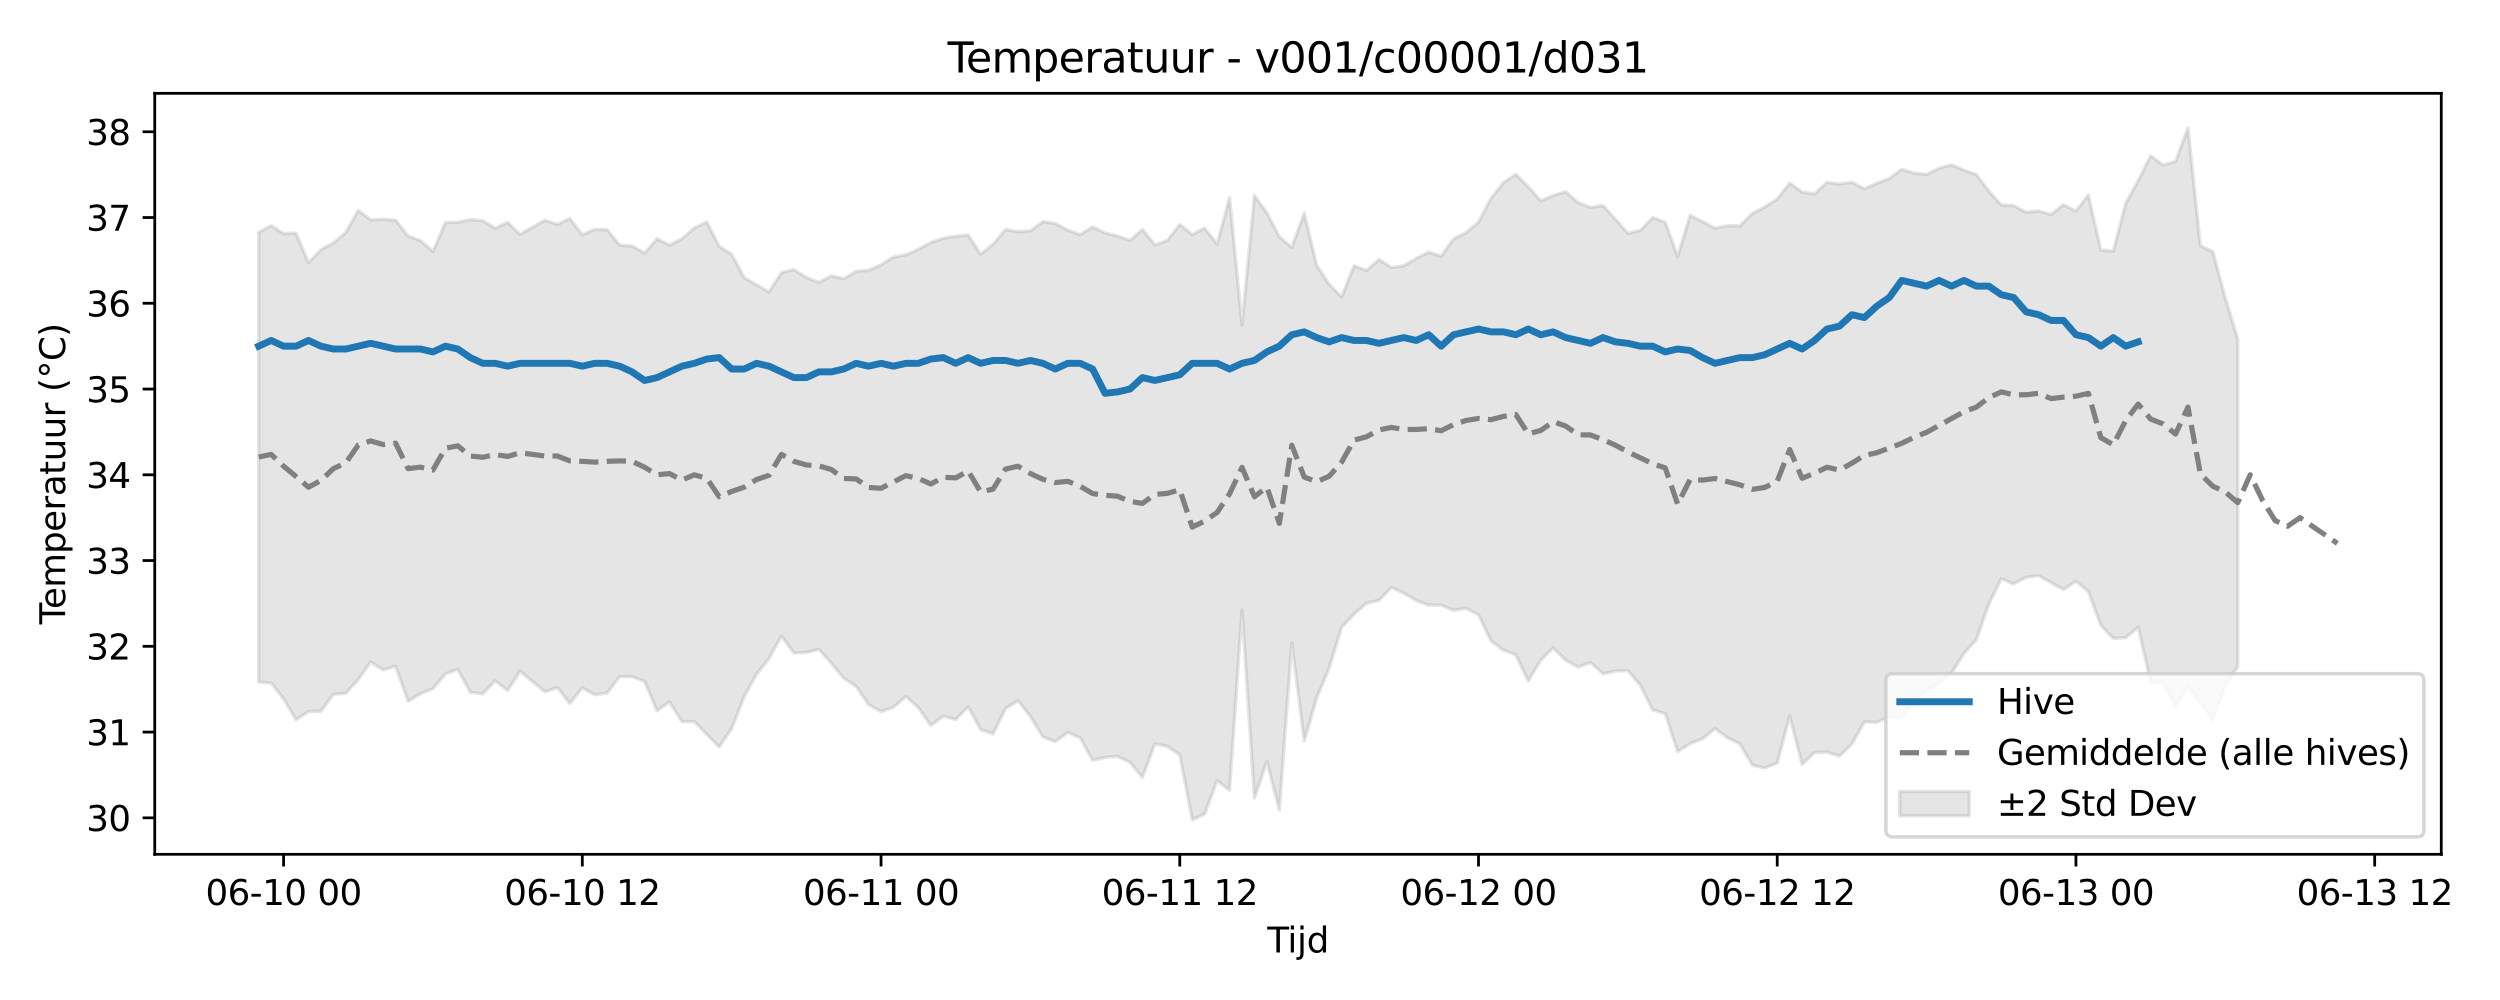 <?xml version="1.0" encoding="utf-8" standalone="no"?>
<!DOCTYPE svg PUBLIC "-//W3C//DTD SVG 1.1//EN"
  "http://www.w3.org/Graphics/SVG/1.1/DTD/svg11.dtd">
<svg xmlns:xlink="http://www.w3.org/1999/xlink" width="720pt" height="288pt" viewBox="0 0 720 288" xmlns="http://www.w3.org/2000/svg" version="1.1">
 <defs>
  <style type="text/css">*{stroke-linejoin: round; stroke-linecap: butt}</style>
 </defs>
 <g id="figure_1">
  <g id="patch_1">
   <path d="M 0 288 
L 720 288 
L 720 0 
L 0 0 
z
" style="fill: #ffffff"/>
  </g>
  <g id="axes_1">
   <g id="patch_2">
    <path d="M 44.57 246.04 
L 703.086 246.04 
L 703.086 26.88 
L 44.57 26.88 
z
" style="fill: #ffffff"/>
   </g>
   <g id="FillBetweenPolyCollection_1">
    <defs>
     <path id="m9741696394" d="M 74.503 -221.131 
L 74.503 -91.616 
L 78.087 -91.288 
L 81.672 -86.731 
L 85.257 -80.706 
L 88.841 -83.07 
L 92.426 -83.16 
L 96.011 -88.055 
L 99.596 -88.315 
L 103.18 -92.276 
L 106.765 -97.346 
L 110.35 -95.061 
L 113.935 -96.126 
L 117.519 -86.059 
L 121.104 -88.199 
L 124.689 -89.659 
L 128.274 -93.913 
L 131.858 -95.215 
L 135.443 -88.588 
L 139.028 -88.158 
L 142.613 -91.921 
L 146.197 -89.131 
L 149.782 -94.726 
L 153.367 -91.715 
L 156.951 -88.747 
L 160.536 -89.976 
L 164.121 -85.423 
L 167.706 -89.893 
L 171.29 -87.881 
L 174.875 -88.421 
L 178.46 -93.127 
L 182.045 -93.102 
L 185.629 -91.785 
L 189.214 -83.282 
L 192.799 -85.84 
L 196.384 -80.214 
L 199.968 -80.171 
L 203.553 -76.479 
L 207.138 -72.862 
L 210.723 -78.142 
L 214.307 -87.295 
L 217.892 -93.81 
L 221.477 -98.335 
L 225.061 -104.824 
L 228.646 -99.907 
L 232.231 -100.072 
L 235.816 -101.007 
L 239.4 -97.012 
L 242.985 -92.675 
L 246.57 -90.314 
L 250.155 -85.095 
L 253.739 -83.038 
L 257.324 -84.304 
L 260.909 -87.432 
L 264.494 -84.196 
L 268.078 -79.07 
L 271.663 -81.736 
L 275.248 -80.765 
L 278.832 -84.436 
L 282.417 -77.858 
L 286.002 -76.644 
L 289.587 -83.925 
L 293.171 -86.178 
L 296.756 -81.71 
L 300.341 -75.786 
L 303.926 -74.415 
L 307.51 -77.037 
L 311.095 -75.518 
L 314.68 -69.024 
L 318.265 -69.872 
L 321.849 -70.142 
L 325.434 -68.468 
L 329.019 -64.122 
L 332.604 -73.77 
L 336.188 -73.032 
L 339.773 -70.598 
L 343.358 -51.922 
L 346.942 -53.534 
L 350.527 -63.158 
L 354.112 -60.393 
L 357.697 -112.324 
L 361.281 -58.19 
L 364.866 -68.694 
L 368.451 -54.714 
L 372.036 -102.788 
L 375.62 -74.606 
L 379.205 -86.964 
L 382.79 -95.561 
L 386.375 -107.325 
L 389.959 -111.063 
L 393.544 -114.286 
L 397.129 -115.075 
L 400.713 -118.799 
L 404.298 -117.169 
L 407.883 -115.023 
L 411.468 -113.723 
L 415.052 -113.704 
L 418.637 -112.253 
L 422.222 -112.806 
L 425.807 -110.954 
L 429.391 -103.424 
L 432.976 -100.75 
L 436.561 -99.411 
L 440.146 -91.882 
L 443.73 -97.87 
L 447.315 -101.39 
L 450.9 -97.874 
L 454.485 -95.9 
L 458.069 -97.176 
L 461.654 -93.947 
L 465.239 -94.705 
L 468.823 -94.866 
L 472.408 -90.669 
L 475.993 -83.509 
L 479.578 -82.528 
L 483.162 -71.546 
L 486.747 -73.826 
L 490.332 -75.243 
L 493.917 -78.148 
L 497.501 -75.52 
L 501.086 -73.795 
L 504.671 -67.638 
L 508.256 -66.799 
L 511.84 -68.222 
L 515.425 -81.77 
L 519.01 -67.83 
L 522.595 -71.296 
L 526.179 -71.376 
L 529.764 -70.228 
L 533.349 -73.722 
L 536.933 -80.076 
L 540.518 -79.99 
L 544.103 -81.482 
L 547.688 -81.389 
L 551.272 -86.033 
L 554.857 -89.241 
L 558.442 -91.315 
L 562.027 -94.118 
L 565.611 -99.863 
L 569.196 -103.741 
L 572.781 -114.019 
L 576.366 -121.273 
L 579.95 -119.849 
L 583.535 -121.744 
L 587.12 -122.199 
L 590.704 -120.198 
L 594.289 -118.212 
L 597.874 -120.587 
L 601.459 -117.638 
L 605.043 -107.917 
L 608.628 -104.122 
L 612.213 -104.321 
L 615.798 -107.371 
L 619.382 -91.526 
L 622.967 -91.368 
L 626.552 -84.456 
L 630.137 -90.326 
L 633.721 -85.682 
L 637.306 -80.437 
L 640.891 -90.433 
L 644.476 -96.078 
L 644.476 -190.384 
L 644.476 -190.384 
L 640.891 -202.203 
L 637.306 -215.493 
L 633.721 -217.245 
L 630.137 -251.158 
L 626.552 -241.522 
L 622.967 -240.456 
L 619.382 -243.097 
L 615.798 -235.896 
L 612.213 -229.479 
L 608.628 -215.682 
L 605.043 -216.004 
L 601.459 -231.804 
L 597.874 -227.208 
L 594.289 -229.035 
L 590.704 -226.225 
L 587.12 -227.242 
L 583.535 -226.875 
L 579.95 -228.769 
L 576.366 -228.992 
L 572.781 -232.953 
L 569.196 -237.743 
L 565.611 -238.994 
L 562.027 -240.505 
L 558.442 -239.545 
L 554.857 -237.738 
L 551.272 -238.123 
L 547.688 -239.239 
L 544.103 -236.558 
L 540.518 -235.227 
L 536.933 -233.613 
L 533.349 -235.497 
L 529.764 -234.993 
L 526.179 -235.492 
L 522.595 -232.161 
L 519.01 -232.686 
L 515.425 -235.29 
L 511.84 -230.648 
L 508.256 -228.426 
L 504.671 -226.527 
L 501.086 -222.958 
L 497.501 -222.997 
L 493.917 -222.251 
L 490.332 -224.215 
L 486.747 -225.985 
L 483.162 -214.093 
L 479.578 -223.987 
L 475.993 -225.358 
L 472.408 -221.608 
L 468.823 -220.822 
L 465.239 -224.864 
L 461.654 -228.798 
L 458.069 -228.274 
L 454.485 -229.668 
L 450.9 -232.75 
L 447.315 -231.704 
L 443.73 -230.167 
L 440.146 -234.234 
L 436.561 -237.799 
L 432.976 -235.402 
L 429.391 -230.846 
L 425.807 -224.022 
L 422.222 -220.994 
L 418.637 -219.195 
L 415.052 -214.216 
L 411.468 -215.372 
L 407.883 -213.602 
L 404.298 -211.457 
L 400.713 -211.002 
L 397.129 -213.256 
L 393.544 -210.105 
L 389.959 -211.446 
L 386.375 -202.463 
L 382.79 -206.131 
L 379.205 -211.573 
L 375.62 -226.616 
L 372.036 -216.742 
L 368.451 -219.811 
L 364.866 -226.687 
L 361.281 -231.702 
L 357.697 -194.473 
L 354.112 -231.146 
L 350.527 -217.678 
L 346.942 -222.308 
L 343.358 -220.463 
L 339.773 -223.332 
L 336.188 -218.782 
L 332.604 -217.455 
L 329.019 -221.928 
L 325.434 -218.759 
L 321.849 -220.025 
L 318.265 -220.883 
L 314.68 -222.671 
L 311.095 -220.412 
L 307.51 -221.716 
L 303.926 -223.632 
L 300.341 -224.143 
L 296.756 -221.511 
L 293.171 -221.277 
L 289.587 -221.884 
L 286.002 -217.639 
L 282.417 -214.779 
L 278.832 -220.314 
L 275.248 -219.987 
L 271.663 -219.369 
L 268.078 -218.153 
L 264.494 -216.203 
L 260.909 -214.613 
L 257.324 -213.978 
L 253.739 -211.716 
L 250.155 -210.129 
L 246.57 -209.849 
L 242.985 -207.724 
L 239.4 -208.562 
L 235.816 -206.684 
L 232.231 -208.09 
L 228.646 -210.371 
L 225.061 -209.452 
L 221.477 -203.906 
L 217.892 -205.961 
L 214.307 -208.086 
L 210.723 -214.769 
L 207.138 -217.031 
L 203.553 -224.037 
L 199.968 -222.345 
L 196.384 -219.244 
L 192.799 -217.382 
L 189.214 -219.234 
L 185.629 -215.083 
L 182.045 -217.176 
L 178.46 -217.386 
L 174.875 -221.857 
L 171.29 -221.927 
L 167.706 -220.385 
L 164.121 -225.09 
L 160.536 -223.36 
L 156.951 -224.588 
L 153.367 -222.562 
L 149.782 -220.492 
L 146.197 -223.97 
L 142.613 -222.238 
L 139.028 -224.472 
L 135.443 -224.748 
L 131.858 -224.002 
L 128.274 -223.892 
L 124.689 -215.601 
L 121.104 -218.708 
L 117.519 -220.025 
L 113.935 -224.62 
L 110.35 -224.861 
L 106.765 -224.693 
L 103.18 -227.41 
L 99.596 -221.061 
L 96.011 -218.028 
L 92.426 -216.063 
L 88.841 -212.311 
L 85.257 -220.869 
L 81.672 -220.725 
L 78.087 -222.989 
L 74.503 -221.131 
z
" style="stroke: #808080; stroke-opacity: 0.2"/>
    </defs>
    <g clip-path="url(#pe32a668346)">
     <use xlink:href="#m9741696394" x="0" y="288" style="fill: #808080; fill-opacity: 0.2; stroke: #808080; stroke-opacity: 0.2"/>
    </g>
   </g>
   <g id="matplotlib.axis_1">
    <g id="xtick_1">
     <g id="line2d_1">
      <defs>
       <path id="m4ae26dea11" d="M 0 0 
L 0 3.5 
" style="stroke: #000000; stroke-width: 0.8"/>
      </defs>
      <g>
       <use xlink:href="#m4ae26dea11" x="81.672" y="246.04" style="stroke: #000000; stroke-width: 0.8"/>
      </g>
     </g>
     <g id="text_1">
      <!-- 06-10 00 -->
      <g transform="translate(59.192 260.638) scale(0.1 -0.1)">
       <defs>
        <path id="DejaVuSans-30" d="M 2034 4250 
Q 1547 4250 1301 3770 
Q 1056 3291 1056 2328 
Q 1056 1369 1301 889 
Q 1547 409 2034 409 
Q 2525 409 2770 889 
Q 3016 1369 3016 2328 
Q 3016 3291 2770 3770 
Q 2525 4250 2034 4250 
z
M 2034 4750 
Q 2819 4750 3233 4129 
Q 3647 3509 3647 2328 
Q 3647 1150 3233 529 
Q 2819 -91 2034 -91 
Q 1250 -91 836 529 
Q 422 1150 422 2328 
Q 422 3509 836 4129 
Q 1250 4750 2034 4750 
z
" transform="scale(0.016)"/>
        <path id="DejaVuSans-36" d="M 2113 2584 
Q 1688 2584 1439 2293 
Q 1191 2003 1191 1497 
Q 1191 994 1439 701 
Q 1688 409 2113 409 
Q 2538 409 2786 701 
Q 3034 994 3034 1497 
Q 3034 2003 2786 2293 
Q 2538 2584 2113 2584 
z
M 3366 4563 
L 3366 3988 
Q 3128 4100 2886 4159 
Q 2644 4219 2406 4219 
Q 1781 4219 1451 3797 
Q 1122 3375 1075 2522 
Q 1259 2794 1537 2939 
Q 1816 3084 2150 3084 
Q 2853 3084 3261 2657 
Q 3669 2231 3669 1497 
Q 3669 778 3244 343 
Q 2819 -91 2113 -91 
Q 1303 -91 875 529 
Q 447 1150 447 2328 
Q 447 3434 972 4092 
Q 1497 4750 2381 4750 
Q 2619 4750 2861 4703 
Q 3103 4656 3366 4563 
z
" transform="scale(0.016)"/>
        <path id="DejaVuSans-2d" d="M 313 2009 
L 1997 2009 
L 1997 1497 
L 313 1497 
L 313 2009 
z
" transform="scale(0.016)"/>
        <path id="DejaVuSans-31" d="M 794 531 
L 1825 531 
L 1825 4091 
L 703 3866 
L 703 4441 
L 1819 4666 
L 2450 4666 
L 2450 531 
L 3481 531 
L 3481 0 
L 794 0 
L 794 531 
z
" transform="scale(0.016)"/>
        <path id="DejaVuSans-20" transform="scale(0.016)"/>
       </defs>
       <use xlink:href="#DejaVuSans-30"/>
       <use xlink:href="#DejaVuSans-36" transform="translate(63.623 0)"/>
       <use xlink:href="#DejaVuSans-2d" transform="translate(127.246 0)"/>
       <use xlink:href="#DejaVuSans-31" transform="translate(163.33 0)"/>
       <use xlink:href="#DejaVuSans-30" transform="translate(226.953 0)"/>
       <use xlink:href="#DejaVuSans-20" transform="translate(290.576 0)"/>
       <use xlink:href="#DejaVuSans-30" transform="translate(322.363 0)"/>
       <use xlink:href="#DejaVuSans-30" transform="translate(385.986 0)"/>
      </g>
     </g>
    </g>
    <g id="xtick_2">
     <g id="line2d_2">
      <g>
       <use xlink:href="#m4ae26dea11" x="167.706" y="246.04" style="stroke: #000000; stroke-width: 0.8"/>
      </g>
     </g>
     <g id="text_2">
      <!-- 06-10 12 -->
      <g transform="translate(145.225 260.638) scale(0.1 -0.1)">
       <defs>
        <path id="DejaVuSans-32" d="M 1228 531 
L 3431 531 
L 3431 0 
L 469 0 
L 469 531 
Q 828 903 1448 1529 
Q 2069 2156 2228 2338 
Q 2531 2678 2651 2914 
Q 2772 3150 2772 3378 
Q 2772 3750 2511 3984 
Q 2250 4219 1831 4219 
Q 1534 4219 1204 4116 
Q 875 4013 500 3803 
L 500 4441 
Q 881 4594 1212 4672 
Q 1544 4750 1819 4750 
Q 2544 4750 2975 4387 
Q 3406 4025 3406 3419 
Q 3406 3131 3298 2873 
Q 3191 2616 2906 2266 
Q 2828 2175 2409 1742 
Q 1991 1309 1228 531 
z
" transform="scale(0.016)"/>
       </defs>
       <use xlink:href="#DejaVuSans-30"/>
       <use xlink:href="#DejaVuSans-36" transform="translate(63.623 0)"/>
       <use xlink:href="#DejaVuSans-2d" transform="translate(127.246 0)"/>
       <use xlink:href="#DejaVuSans-31" transform="translate(163.33 0)"/>
       <use xlink:href="#DejaVuSans-30" transform="translate(226.953 0)"/>
       <use xlink:href="#DejaVuSans-20" transform="translate(290.576 0)"/>
       <use xlink:href="#DejaVuSans-31" transform="translate(322.363 0)"/>
       <use xlink:href="#DejaVuSans-32" transform="translate(385.986 0)"/>
      </g>
     </g>
    </g>
    <g id="xtick_3">
     <g id="line2d_3">
      <g>
       <use xlink:href="#m4ae26dea11" x="253.739" y="246.04" style="stroke: #000000; stroke-width: 0.8"/>
      </g>
     </g>
     <g id="text_3">
      <!-- 06-11 00 -->
      <g transform="translate(231.259 260.638) scale(0.1 -0.1)">
       <use xlink:href="#DejaVuSans-30"/>
       <use xlink:href="#DejaVuSans-36" transform="translate(63.623 0)"/>
       <use xlink:href="#DejaVuSans-2d" transform="translate(127.246 0)"/>
       <use xlink:href="#DejaVuSans-31" transform="translate(163.33 0)"/>
       <use xlink:href="#DejaVuSans-31" transform="translate(226.953 0)"/>
       <use xlink:href="#DejaVuSans-20" transform="translate(290.576 0)"/>
       <use xlink:href="#DejaVuSans-30" transform="translate(322.363 0)"/>
       <use xlink:href="#DejaVuSans-30" transform="translate(385.986 0)"/>
      </g>
     </g>
    </g>
    <g id="xtick_4">
     <g id="line2d_4">
      <g>
       <use xlink:href="#m4ae26dea11" x="339.773" y="246.04" style="stroke: #000000; stroke-width: 0.8"/>
      </g>
     </g>
     <g id="text_4">
      <!-- 06-11 12 -->
      <g transform="translate(317.293 260.638) scale(0.1 -0.1)">
       <use xlink:href="#DejaVuSans-30"/>
       <use xlink:href="#DejaVuSans-36" transform="translate(63.623 0)"/>
       <use xlink:href="#DejaVuSans-2d" transform="translate(127.246 0)"/>
       <use xlink:href="#DejaVuSans-31" transform="translate(163.33 0)"/>
       <use xlink:href="#DejaVuSans-31" transform="translate(226.953 0)"/>
       <use xlink:href="#DejaVuSans-20" transform="translate(290.576 0)"/>
       <use xlink:href="#DejaVuSans-31" transform="translate(322.363 0)"/>
       <use xlink:href="#DejaVuSans-32" transform="translate(385.986 0)"/>
      </g>
     </g>
    </g>
    <g id="xtick_5">
     <g id="line2d_5">
      <g>
       <use xlink:href="#m4ae26dea11" x="425.807" y="246.04" style="stroke: #000000; stroke-width: 0.8"/>
      </g>
     </g>
     <g id="text_5">
      <!-- 06-12 00 -->
      <g transform="translate(403.326 260.638) scale(0.1 -0.1)">
       <use xlink:href="#DejaVuSans-30"/>
       <use xlink:href="#DejaVuSans-36" transform="translate(63.623 0)"/>
       <use xlink:href="#DejaVuSans-2d" transform="translate(127.246 0)"/>
       <use xlink:href="#DejaVuSans-31" transform="translate(163.33 0)"/>
       <use xlink:href="#DejaVuSans-32" transform="translate(226.953 0)"/>
       <use xlink:href="#DejaVuSans-20" transform="translate(290.576 0)"/>
       <use xlink:href="#DejaVuSans-30" transform="translate(322.363 0)"/>
       <use xlink:href="#DejaVuSans-30" transform="translate(385.986 0)"/>
      </g>
     </g>
    </g>
    <g id="xtick_6">
     <g id="line2d_6">
      <g>
       <use xlink:href="#m4ae26dea11" x="511.84" y="246.04" style="stroke: #000000; stroke-width: 0.8"/>
      </g>
     </g>
     <g id="text_6">
      <!-- 06-12 12 -->
      <g transform="translate(489.36 260.638) scale(0.1 -0.1)">
       <use xlink:href="#DejaVuSans-30"/>
       <use xlink:href="#DejaVuSans-36" transform="translate(63.623 0)"/>
       <use xlink:href="#DejaVuSans-2d" transform="translate(127.246 0)"/>
       <use xlink:href="#DejaVuSans-31" transform="translate(163.33 0)"/>
       <use xlink:href="#DejaVuSans-32" transform="translate(226.953 0)"/>
       <use xlink:href="#DejaVuSans-20" transform="translate(290.576 0)"/>
       <use xlink:href="#DejaVuSans-31" transform="translate(322.363 0)"/>
       <use xlink:href="#DejaVuSans-32" transform="translate(385.986 0)"/>
      </g>
     </g>
    </g>
    <g id="xtick_7">
     <g id="line2d_7">
      <g>
       <use xlink:href="#m4ae26dea11" x="597.874" y="246.04" style="stroke: #000000; stroke-width: 0.8"/>
      </g>
     </g>
     <g id="text_7">
      <!-- 06-13 00 -->
      <g transform="translate(575.393 260.638) scale(0.1 -0.1)">
       <defs>
        <path id="DejaVuSans-33" d="M 2597 2516 
Q 3050 2419 3304 2112 
Q 3559 1806 3559 1356 
Q 3559 666 3084 287 
Q 2609 -91 1734 -91 
Q 1441 -91 1130 -33 
Q 819 25 488 141 
L 488 750 
Q 750 597 1062 519 
Q 1375 441 1716 441 
Q 2309 441 2620 675 
Q 2931 909 2931 1356 
Q 2931 1769 2642 2001 
Q 2353 2234 1838 2234 
L 1294 2234 
L 1294 2753 
L 1863 2753 
Q 2328 2753 2575 2939 
Q 2822 3125 2822 3475 
Q 2822 3834 2567 4026 
Q 2313 4219 1838 4219 
Q 1578 4219 1281 4162 
Q 984 4106 628 3988 
L 628 4550 
Q 988 4650 1302 4700 
Q 1616 4750 1894 4750 
Q 2613 4750 3031 4423 
Q 3450 4097 3450 3541 
Q 3450 3153 3228 2886 
Q 3006 2619 2597 2516 
z
" transform="scale(0.016)"/>
       </defs>
       <use xlink:href="#DejaVuSans-30"/>
       <use xlink:href="#DejaVuSans-36" transform="translate(63.623 0)"/>
       <use xlink:href="#DejaVuSans-2d" transform="translate(127.246 0)"/>
       <use xlink:href="#DejaVuSans-31" transform="translate(163.33 0)"/>
       <use xlink:href="#DejaVuSans-33" transform="translate(226.953 0)"/>
       <use xlink:href="#DejaVuSans-20" transform="translate(290.576 0)"/>
       <use xlink:href="#DejaVuSans-30" transform="translate(322.363 0)"/>
       <use xlink:href="#DejaVuSans-30" transform="translate(385.986 0)"/>
      </g>
     </g>
    </g>
    <g id="xtick_8">
     <g id="line2d_8">
      <g>
       <use xlink:href="#m4ae26dea11" x="683.908" y="246.04" style="stroke: #000000; stroke-width: 0.8"/>
      </g>
     </g>
     <g id="text_8">
      <!-- 06-13 12 -->
      <g transform="translate(661.427 260.638) scale(0.1 -0.1)">
       <use xlink:href="#DejaVuSans-30"/>
       <use xlink:href="#DejaVuSans-36" transform="translate(63.623 0)"/>
       <use xlink:href="#DejaVuSans-2d" transform="translate(127.246 0)"/>
       <use xlink:href="#DejaVuSans-31" transform="translate(163.33 0)"/>
       <use xlink:href="#DejaVuSans-33" transform="translate(226.953 0)"/>
       <use xlink:href="#DejaVuSans-20" transform="translate(290.576 0)"/>
       <use xlink:href="#DejaVuSans-31" transform="translate(322.363 0)"/>
       <use xlink:href="#DejaVuSans-32" transform="translate(385.986 0)"/>
      </g>
     </g>
    </g>
    <g id="text_9">
     <!-- Tijd -->
     <g transform="translate(364.978 274.317) scale(0.1 -0.1)">
      <defs>
       <path id="DejaVuSans-54" d="M -19 4666 
L 3928 4666 
L 3928 4134 
L 2272 4134 
L 2272 0 
L 1638 0 
L 1638 4134 
L -19 4134 
L -19 4666 
z
" transform="scale(0.016)"/>
       <path id="DejaVuSans-69" d="M 603 3500 
L 1178 3500 
L 1178 0 
L 603 0 
L 603 3500 
z
M 603 4863 
L 1178 4863 
L 1178 4134 
L 603 4134 
L 603 4863 
z
" transform="scale(0.016)"/>
       <path id="DejaVuSans-6a" d="M 603 3500 
L 1178 3500 
L 1178 -63 
Q 1178 -731 923 -1031 
Q 669 -1331 103 -1331 
L -116 -1331 
L -116 -844 
L 38 -844 
Q 366 -844 484 -692 
Q 603 -541 603 -63 
L 603 3500 
z
M 603 4863 
L 1178 4863 
L 1178 4134 
L 603 4134 
L 603 4863 
z
" transform="scale(0.016)"/>
       <path id="DejaVuSans-64" d="M 2906 2969 
L 2906 4863 
L 3481 4863 
L 3481 0 
L 2906 0 
L 2906 525 
Q 2725 213 2448 61 
Q 2172 -91 1784 -91 
Q 1150 -91 751 415 
Q 353 922 353 1747 
Q 353 2572 751 3078 
Q 1150 3584 1784 3584 
Q 2172 3584 2448 3432 
Q 2725 3281 2906 2969 
z
M 947 1747 
Q 947 1113 1208 752 
Q 1469 391 1925 391 
Q 2381 391 2643 752 
Q 2906 1113 2906 1747 
Q 2906 2381 2643 2742 
Q 2381 3103 1925 3103 
Q 1469 3103 1208 2742 
Q 947 2381 947 1747 
z
" transform="scale(0.016)"/>
      </defs>
      <use xlink:href="#DejaVuSans-54"/>
      <use xlink:href="#DejaVuSans-69" transform="translate(57.959 0)"/>
      <use xlink:href="#DejaVuSans-6a" transform="translate(85.742 0)"/>
      <use xlink:href="#DejaVuSans-64" transform="translate(113.525 0)"/>
     </g>
    </g>
   </g>
   <g id="matplotlib.axis_2">
    <g id="ytick_1">
     <g id="line2d_9">
      <defs>
       <path id="mb9916a28c2" d="M 0 0 
L -3.5 0 
" style="stroke: #000000; stroke-width: 0.8"/>
      </defs>
      <g>
       <use xlink:href="#mb9916a28c2" x="44.57" y="235.534" style="stroke: #000000; stroke-width: 0.8"/>
      </g>
     </g>
     <g id="text_10">
      <!-- 30 -->
      <g transform="translate(24.845 239.333) scale(0.1 -0.1)">
       <use xlink:href="#DejaVuSans-33"/>
       <use xlink:href="#DejaVuSans-30" transform="translate(63.623 0)"/>
      </g>
     </g>
    </g>
    <g id="ytick_2">
     <g id="line2d_10">
      <g>
       <use xlink:href="#mb9916a28c2" x="44.57" y="210.836" style="stroke: #000000; stroke-width: 0.8"/>
      </g>
     </g>
     <g id="text_11">
      <!-- 31 -->
      <g transform="translate(24.845 214.635) scale(0.1 -0.1)">
       <use xlink:href="#DejaVuSans-33"/>
       <use xlink:href="#DejaVuSans-31" transform="translate(63.623 0)"/>
      </g>
     </g>
    </g>
    <g id="ytick_3">
     <g id="line2d_11">
      <g>
       <use xlink:href="#mb9916a28c2" x="44.57" y="186.138" style="stroke: #000000; stroke-width: 0.8"/>
      </g>
     </g>
     <g id="text_12">
      <!-- 32 -->
      <g transform="translate(24.845 189.937) scale(0.1 -0.1)">
       <use xlink:href="#DejaVuSans-33"/>
       <use xlink:href="#DejaVuSans-32" transform="translate(63.623 0)"/>
      </g>
     </g>
    </g>
    <g id="ytick_4">
     <g id="line2d_12">
      <g>
       <use xlink:href="#mb9916a28c2" x="44.57" y="161.44" style="stroke: #000000; stroke-width: 0.8"/>
      </g>
     </g>
     <g id="text_13">
      <!-- 33 -->
      <g transform="translate(24.845 165.239) scale(0.1 -0.1)">
       <use xlink:href="#DejaVuSans-33"/>
       <use xlink:href="#DejaVuSans-33" transform="translate(63.623 0)"/>
      </g>
     </g>
    </g>
    <g id="ytick_5">
     <g id="line2d_13">
      <g>
       <use xlink:href="#mb9916a28c2" x="44.57" y="136.742" style="stroke: #000000; stroke-width: 0.8"/>
      </g>
     </g>
     <g id="text_14">
      <!-- 34 -->
      <g transform="translate(24.845 140.541) scale(0.1 -0.1)">
       <defs>
        <path id="DejaVuSans-34" d="M 2419 4116 
L 825 1625 
L 2419 1625 
L 2419 4116 
z
M 2253 4666 
L 3047 4666 
L 3047 1625 
L 3713 1625 
L 3713 1100 
L 3047 1100 
L 3047 0 
L 2419 0 
L 2419 1100 
L 313 1100 
L 313 1709 
L 2253 4666 
z
" transform="scale(0.016)"/>
       </defs>
       <use xlink:href="#DejaVuSans-33"/>
       <use xlink:href="#DejaVuSans-34" transform="translate(63.623 0)"/>
      </g>
     </g>
    </g>
    <g id="ytick_6">
     <g id="line2d_14">
      <g>
       <use xlink:href="#mb9916a28c2" x="44.57" y="112.044" style="stroke: #000000; stroke-width: 0.8"/>
      </g>
     </g>
     <g id="text_15">
      <!-- 35 -->
      <g transform="translate(24.845 115.843) scale(0.1 -0.1)">
       <defs>
        <path id="DejaVuSans-35" d="M 691 4666 
L 3169 4666 
L 3169 4134 
L 1269 4134 
L 1269 2991 
Q 1406 3038 1543 3061 
Q 1681 3084 1819 3084 
Q 2600 3084 3056 2656 
Q 3513 2228 3513 1497 
Q 3513 744 3044 326 
Q 2575 -91 1722 -91 
Q 1428 -91 1123 -41 
Q 819 9 494 109 
L 494 744 
Q 775 591 1075 516 
Q 1375 441 1709 441 
Q 2250 441 2565 725 
Q 2881 1009 2881 1497 
Q 2881 1984 2565 2268 
Q 2250 2553 1709 2553 
Q 1456 2553 1204 2497 
Q 953 2441 691 2322 
L 691 4666 
z
" transform="scale(0.016)"/>
       </defs>
       <use xlink:href="#DejaVuSans-33"/>
       <use xlink:href="#DejaVuSans-35" transform="translate(63.623 0)"/>
      </g>
     </g>
    </g>
    <g id="ytick_7">
     <g id="line2d_15">
      <g>
       <use xlink:href="#mb9916a28c2" x="44.57" y="87.346" style="stroke: #000000; stroke-width: 0.8"/>
      </g>
     </g>
     <g id="text_16">
      <!-- 36 -->
      <g transform="translate(24.845 91.145) scale(0.1 -0.1)">
       <use xlink:href="#DejaVuSans-33"/>
       <use xlink:href="#DejaVuSans-36" transform="translate(63.623 0)"/>
      </g>
     </g>
    </g>
    <g id="ytick_8">
     <g id="line2d_16">
      <g>
       <use xlink:href="#mb9916a28c2" x="44.57" y="62.648" style="stroke: #000000; stroke-width: 0.8"/>
      </g>
     </g>
     <g id="text_17">
      <!-- 37 -->
      <g transform="translate(24.845 66.447) scale(0.1 -0.1)">
       <defs>
        <path id="DejaVuSans-37" d="M 525 4666 
L 3525 4666 
L 3525 4397 
L 1831 0 
L 1172 0 
L 2766 4134 
L 525 4134 
L 525 4666 
z
" transform="scale(0.016)"/>
       </defs>
       <use xlink:href="#DejaVuSans-33"/>
       <use xlink:href="#DejaVuSans-37" transform="translate(63.623 0)"/>
      </g>
     </g>
    </g>
    <g id="ytick_9">
     <g id="line2d_17">
      <g>
       <use xlink:href="#mb9916a28c2" x="44.57" y="37.95" style="stroke: #000000; stroke-width: 0.8"/>
      </g>
     </g>
     <g id="text_18">
      <!-- 38 -->
      <g transform="translate(24.845 41.749) scale(0.1 -0.1)">
       <defs>
        <path id="DejaVuSans-38" d="M 2034 2216 
Q 1584 2216 1326 1975 
Q 1069 1734 1069 1313 
Q 1069 891 1326 650 
Q 1584 409 2034 409 
Q 2484 409 2743 651 
Q 3003 894 3003 1313 
Q 3003 1734 2745 1975 
Q 2488 2216 2034 2216 
z
M 1403 2484 
Q 997 2584 770 2862 
Q 544 3141 544 3541 
Q 544 4100 942 4425 
Q 1341 4750 2034 4750 
Q 2731 4750 3128 4425 
Q 3525 4100 3525 3541 
Q 3525 3141 3298 2862 
Q 3072 2584 2669 2484 
Q 3125 2378 3379 2068 
Q 3634 1759 3634 1313 
Q 3634 634 3220 271 
Q 2806 -91 2034 -91 
Q 1263 -91 848 271 
Q 434 634 434 1313 
Q 434 1759 690 2068 
Q 947 2378 1403 2484 
z
M 1172 3481 
Q 1172 3119 1398 2916 
Q 1625 2713 2034 2713 
Q 2441 2713 2670 2916 
Q 2900 3119 2900 3481 
Q 2900 3844 2670 4047 
Q 2441 4250 2034 4250 
Q 1625 4250 1398 4047 
Q 1172 3844 1172 3481 
z
" transform="scale(0.016)"/>
       </defs>
       <use xlink:href="#DejaVuSans-33"/>
       <use xlink:href="#DejaVuSans-38" transform="translate(63.623 0)"/>
      </g>
     </g>
    </g>
    <g id="text_19">
     <!-- Temperatuur (°C) -->
     <g transform="translate(18.765 179.816) rotate(-90) scale(0.1 -0.1)">
      <defs>
       <path id="DejaVuSans-65" d="M 3597 1894 
L 3597 1613 
L 953 1613 
Q 991 1019 1311 708 
Q 1631 397 2203 397 
Q 2534 397 2845 478 
Q 3156 559 3463 722 
L 3463 178 
Q 3153 47 2828 -22 
Q 2503 -91 2169 -91 
Q 1331 -91 842 396 
Q 353 884 353 1716 
Q 353 2575 817 3079 
Q 1281 3584 2069 3584 
Q 2775 3584 3186 3129 
Q 3597 2675 3597 1894 
z
M 3022 2063 
Q 3016 2534 2758 2815 
Q 2500 3097 2075 3097 
Q 1594 3097 1305 2825 
Q 1016 2553 972 2059 
L 3022 2063 
z
" transform="scale(0.016)"/>
       <path id="DejaVuSans-6d" d="M 3328 2828 
Q 3544 3216 3844 3400 
Q 4144 3584 4550 3584 
Q 5097 3584 5394 3201 
Q 5691 2819 5691 2113 
L 5691 0 
L 5113 0 
L 5113 2094 
Q 5113 2597 4934 2840 
Q 4756 3084 4391 3084 
Q 3944 3084 3684 2787 
Q 3425 2491 3425 1978 
L 3425 0 
L 2847 0 
L 2847 2094 
Q 2847 2600 2669 2842 
Q 2491 3084 2119 3084 
Q 1678 3084 1418 2786 
Q 1159 2488 1159 1978 
L 1159 0 
L 581 0 
L 581 3500 
L 1159 3500 
L 1159 2956 
Q 1356 3278 1631 3431 
Q 1906 3584 2284 3584 
Q 2666 3584 2933 3390 
Q 3200 3197 3328 2828 
z
" transform="scale(0.016)"/>
       <path id="DejaVuSans-70" d="M 1159 525 
L 1159 -1331 
L 581 -1331 
L 581 3500 
L 1159 3500 
L 1159 2969 
Q 1341 3281 1617 3432 
Q 1894 3584 2278 3584 
Q 2916 3584 3314 3078 
Q 3713 2572 3713 1747 
Q 3713 922 3314 415 
Q 2916 -91 2278 -91 
Q 1894 -91 1617 61 
Q 1341 213 1159 525 
z
M 3116 1747 
Q 3116 2381 2855 2742 
Q 2594 3103 2138 3103 
Q 1681 3103 1420 2742 
Q 1159 2381 1159 1747 
Q 1159 1113 1420 752 
Q 1681 391 2138 391 
Q 2594 391 2855 752 
Q 3116 1113 3116 1747 
z
" transform="scale(0.016)"/>
       <path id="DejaVuSans-72" d="M 2631 2963 
Q 2534 3019 2420 3045 
Q 2306 3072 2169 3072 
Q 1681 3072 1420 2755 
Q 1159 2438 1159 1844 
L 1159 0 
L 581 0 
L 581 3500 
L 1159 3500 
L 1159 2956 
Q 1341 3275 1631 3429 
Q 1922 3584 2338 3584 
Q 2397 3584 2469 3576 
Q 2541 3569 2628 3553 
L 2631 2963 
z
" transform="scale(0.016)"/>
       <path id="DejaVuSans-61" d="M 2194 1759 
Q 1497 1759 1228 1600 
Q 959 1441 959 1056 
Q 959 750 1161 570 
Q 1363 391 1709 391 
Q 2188 391 2477 730 
Q 2766 1069 2766 1631 
L 2766 1759 
L 2194 1759 
z
M 3341 1997 
L 3341 0 
L 2766 0 
L 2766 531 
Q 2569 213 2275 61 
Q 1981 -91 1556 -91 
Q 1019 -91 701 211 
Q 384 513 384 1019 
Q 384 1609 779 1909 
Q 1175 2209 1959 2209 
L 2766 2209 
L 2766 2266 
Q 2766 2663 2505 2880 
Q 2244 3097 1772 3097 
Q 1472 3097 1187 3025 
Q 903 2953 641 2809 
L 641 3341 
Q 956 3463 1253 3523 
Q 1550 3584 1831 3584 
Q 2591 3584 2966 3190 
Q 3341 2797 3341 1997 
z
" transform="scale(0.016)"/>
       <path id="DejaVuSans-74" d="M 1172 4494 
L 1172 3500 
L 2356 3500 
L 2356 3053 
L 1172 3053 
L 1172 1153 
Q 1172 725 1289 603 
Q 1406 481 1766 481 
L 2356 481 
L 2356 0 
L 1766 0 
Q 1100 0 847 248 
Q 594 497 594 1153 
L 594 3053 
L 172 3053 
L 172 3500 
L 594 3500 
L 594 4494 
L 1172 4494 
z
" transform="scale(0.016)"/>
       <path id="DejaVuSans-75" d="M 544 1381 
L 544 3500 
L 1119 3500 
L 1119 1403 
Q 1119 906 1312 657 
Q 1506 409 1894 409 
Q 2359 409 2629 706 
Q 2900 1003 2900 1516 
L 2900 3500 
L 3475 3500 
L 3475 0 
L 2900 0 
L 2900 538 
Q 2691 219 2414 64 
Q 2138 -91 1772 -91 
Q 1169 -91 856 284 
Q 544 659 544 1381 
z
M 1991 3584 
L 1991 3584 
z
" transform="scale(0.016)"/>
       <path id="DejaVuSans-28" d="M 1984 4856 
Q 1566 4138 1362 3434 
Q 1159 2731 1159 2009 
Q 1159 1288 1364 580 
Q 1569 -128 1984 -844 
L 1484 -844 
Q 1016 -109 783 600 
Q 550 1309 550 2009 
Q 550 2706 781 3412 
Q 1013 4119 1484 4856 
L 1984 4856 
z
" transform="scale(0.016)"/>
       <path id="DejaVuSans-b0" d="M 1600 4347 
Q 1350 4347 1178 4173 
Q 1006 4000 1006 3750 
Q 1006 3503 1178 3333 
Q 1350 3163 1600 3163 
Q 1850 3163 2022 3333 
Q 2194 3503 2194 3750 
Q 2194 3997 2020 4172 
Q 1847 4347 1600 4347 
z
M 1600 4750 
Q 1800 4750 1984 4673 
Q 2169 4597 2303 4453 
Q 2447 4313 2519 4134 
Q 2591 3956 2591 3750 
Q 2591 3338 2302 3052 
Q 2013 2766 1594 2766 
Q 1172 2766 890 3047 
Q 609 3328 609 3750 
Q 609 4169 896 4459 
Q 1184 4750 1600 4750 
z
" transform="scale(0.016)"/>
       <path id="DejaVuSans-43" d="M 4122 4306 
L 4122 3641 
Q 3803 3938 3442 4084 
Q 3081 4231 2675 4231 
Q 1875 4231 1450 3742 
Q 1025 3253 1025 2328 
Q 1025 1406 1450 917 
Q 1875 428 2675 428 
Q 3081 428 3442 575 
Q 3803 722 4122 1019 
L 4122 359 
Q 3791 134 3420 21 
Q 3050 -91 2638 -91 
Q 1578 -91 968 557 
Q 359 1206 359 2328 
Q 359 3453 968 4101 
Q 1578 4750 2638 4750 
Q 3056 4750 3426 4639 
Q 3797 4528 4122 4306 
z
" transform="scale(0.016)"/>
       <path id="DejaVuSans-29" d="M 513 4856 
L 1013 4856 
Q 1481 4119 1714 3412 
Q 1947 2706 1947 2009 
Q 1947 1309 1714 600 
Q 1481 -109 1013 -844 
L 513 -844 
Q 928 -128 1133 580 
Q 1338 1288 1338 2009 
Q 1338 2731 1133 3434 
Q 928 4138 513 4856 
z
" transform="scale(0.016)"/>
      </defs>
      <use xlink:href="#DejaVuSans-54"/>
      <use xlink:href="#DejaVuSans-65" transform="translate(44.084 0)"/>
      <use xlink:href="#DejaVuSans-6d" transform="translate(105.607 0)"/>
      <use xlink:href="#DejaVuSans-70" transform="translate(203.02 0)"/>
      <use xlink:href="#DejaVuSans-65" transform="translate(266.496 0)"/>
      <use xlink:href="#DejaVuSans-72" transform="translate(328.02 0)"/>
      <use xlink:href="#DejaVuSans-61" transform="translate(369.133 0)"/>
      <use xlink:href="#DejaVuSans-74" transform="translate(430.412 0)"/>
      <use xlink:href="#DejaVuSans-75" transform="translate(469.621 0)"/>
      <use xlink:href="#DejaVuSans-75" transform="translate(533 0)"/>
      <use xlink:href="#DejaVuSans-72" transform="translate(596.379 0)"/>
      <use xlink:href="#DejaVuSans-20" transform="translate(637.492 0)"/>
      <use xlink:href="#DejaVuSans-28" transform="translate(669.279 0)"/>
      <use xlink:href="#DejaVuSans-b0" transform="translate(708.293 0)"/>
      <use xlink:href="#DejaVuSans-43" transform="translate(758.293 0)"/>
      <use xlink:href="#DejaVuSans-29" transform="translate(828.117 0)"/>
     </g>
    </g>
   </g>
   <g id="line2d_18">
    <path d="M 74.503 99.695 
L 78.087 98.049 
L 81.672 99.695 
L 85.257 99.695 
L 88.841 98.049 
L 92.426 99.695 
L 96.011 100.518 
L 99.596 100.518 
L 106.765 98.872 
L 113.935 100.518 
L 121.104 100.518 
L 124.689 101.342 
L 128.274 99.695 
L 131.858 100.518 
L 135.443 102.988 
L 139.028 104.635 
L 142.613 104.635 
L 146.197 105.458 
L 149.782 104.635 
L 164.121 104.635 
L 167.706 105.458 
L 171.29 104.635 
L 174.875 104.635 
L 178.46 105.458 
L 182.045 107.105 
L 185.629 109.574 
L 189.214 108.751 
L 196.384 105.458 
L 199.968 104.635 
L 203.553 103.4 
L 207.138 102.988 
L 210.723 106.281 
L 214.307 106.281 
L 217.892 104.635 
L 221.477 105.458 
L 228.646 108.751 
L 232.231 108.751 
L 235.816 107.105 
L 239.4 107.105 
L 242.985 106.281 
L 246.57 104.635 
L 250.155 105.458 
L 253.739 104.635 
L 257.324 105.458 
L 260.909 104.635 
L 264.494 104.635 
L 268.078 103.4 
L 271.663 102.988 
L 275.248 104.635 
L 278.832 102.988 
L 282.417 104.635 
L 286.002 103.811 
L 289.587 103.811 
L 293.171 104.635 
L 296.756 103.811 
L 300.341 104.635 
L 303.926 106.281 
L 307.51 104.635 
L 311.095 104.635 
L 314.68 106.281 
L 318.265 113.279 
L 321.849 112.867 
L 325.434 112.044 
L 329.019 108.751 
L 332.604 109.574 
L 339.773 107.928 
L 343.358 104.635 
L 350.527 104.635 
L 354.112 106.281 
L 357.697 104.635 
L 361.281 103.811 
L 364.866 101.342 
L 368.451 99.695 
L 372.036 96.402 
L 375.62 95.579 
L 379.205 97.225 
L 382.79 98.46 
L 386.375 97.225 
L 389.959 98.049 
L 393.544 98.049 
L 397.129 98.872 
L 404.298 97.225 
L 407.883 98.049 
L 411.468 96.402 
L 415.052 99.695 
L 418.637 96.402 
L 425.807 94.756 
L 429.391 95.579 
L 432.976 95.579 
L 436.561 96.402 
L 440.146 94.756 
L 443.73 96.402 
L 447.315 95.579 
L 450.9 97.225 
L 458.069 98.872 
L 461.654 97.225 
L 465.239 98.46 
L 468.823 98.872 
L 472.408 99.695 
L 475.993 99.695 
L 479.578 101.342 
L 483.162 100.518 
L 486.747 100.93 
L 490.332 102.988 
L 493.917 104.635 
L 501.086 102.988 
L 504.671 102.988 
L 508.256 102.165 
L 515.425 98.872 
L 519.01 100.518 
L 522.595 98.049 
L 526.179 94.756 
L 529.764 93.932 
L 533.349 90.639 
L 536.933 91.463 
L 540.518 88.169 
L 544.103 85.7 
L 547.688 80.76 
L 554.857 82.407 
L 558.442 80.76 
L 562.027 82.407 
L 565.611 80.76 
L 569.196 82.407 
L 572.781 82.407 
L 576.366 84.876 
L 579.95 85.7 
L 583.535 89.816 
L 587.12 90.639 
L 590.704 92.286 
L 594.289 92.286 
L 597.874 96.402 
L 601.459 97.225 
L 605.043 99.695 
L 608.628 97.225 
L 612.213 99.695 
L 615.798 98.46 
L 615.798 98.46 
" clip-path="url(#pe32a668346)" style="fill: none; stroke: #1f77b4; stroke-width: 2; stroke-linecap: square"/>
   </g>
   <g id="line2d_19">
    <path d="M 74.503 131.626 
L 78.087 130.862 
L 81.672 134.272 
L 85.257 137.213 
L 88.841 140.31 
L 92.426 138.389 
L 96.011 134.958 
L 99.596 133.312 
L 103.18 128.157 
L 106.765 126.981 
L 110.35 128.039 
L 113.935 127.627 
L 117.519 134.958 
L 121.104 134.547 
L 124.689 135.37 
L 128.274 129.097 
L 131.858 128.392 
L 135.443 131.332 
L 139.028 131.685 
L 142.613 130.92 
L 146.197 131.45 
L 149.782 130.391 
L 156.951 131.332 
L 160.536 131.332 
L 164.121 132.743 
L 167.706 132.861 
L 171.29 133.096 
L 174.875 132.861 
L 178.46 132.743 
L 182.045 132.861 
L 185.629 134.566 
L 189.214 136.742 
L 192.799 136.389 
L 196.384 138.271 
L 199.968 136.742 
L 203.553 137.742 
L 207.138 143.054 
L 210.723 141.544 
L 214.307 140.31 
L 217.892 138.114 
L 221.477 136.879 
L 225.061 130.862 
L 228.646 132.861 
L 232.231 133.919 
L 235.816 134.155 
L 239.4 135.213 
L 242.985 137.801 
L 246.57 137.918 
L 250.155 140.388 
L 253.739 140.623 
L 260.909 136.977 
L 264.494 137.801 
L 268.078 139.388 
L 271.663 137.448 
L 275.248 137.624 
L 278.832 135.625 
L 282.417 141.682 
L 286.002 140.858 
L 289.587 135.096 
L 293.171 134.272 
L 296.756 136.389 
L 300.341 138.036 
L 303.926 138.977 
L 307.51 138.624 
L 311.095 140.035 
L 314.68 142.152 
L 318.265 142.623 
L 321.849 142.917 
L 325.434 144.387 
L 329.019 144.975 
L 332.604 142.387 
L 336.188 142.093 
L 339.773 141.035 
L 343.358 151.808 
L 346.942 150.079 
L 350.527 147.582 
L 354.112 142.231 
L 357.697 134.602 
L 361.281 143.054 
L 364.866 140.31 
L 368.451 150.738 
L 372.036 128.235 
L 375.62 137.389 
L 379.205 138.732 
L 382.79 137.154 
L 386.375 133.106 
L 389.959 126.745 
L 393.544 125.804 
L 397.129 123.834 
L 400.713 123.099 
L 404.298 123.687 
L 407.883 123.687 
L 411.468 123.452 
L 415.052 124.04 
L 418.637 122.276 
L 422.222 121.1 
L 425.807 120.512 
L 429.391 120.865 
L 432.976 119.924 
L 436.561 119.395 
L 440.146 124.942 
L 443.73 123.981 
L 447.315 121.453 
L 450.9 122.688 
L 454.485 125.216 
L 458.069 125.275 
L 461.654 126.628 
L 465.239 128.215 
L 468.823 130.156 
L 475.993 133.567 
L 479.578 134.743 
L 483.162 145.181 
L 486.747 138.095 
L 490.332 138.271 
L 493.917 137.801 
L 501.086 139.624 
L 504.671 140.917 
L 508.256 140.388 
L 511.84 138.565 
L 515.425 129.47 
L 519.01 137.742 
L 522.595 136.272 
L 526.179 134.566 
L 529.764 135.39 
L 533.349 133.39 
L 536.933 131.156 
L 540.518 130.391 
L 547.688 127.686 
L 551.272 125.922 
L 554.857 124.511 
L 565.611 118.571 
L 569.196 117.258 
L 572.781 114.514 
L 576.366 112.867 
L 579.95 113.691 
L 583.535 113.691 
L 587.12 113.279 
L 590.704 114.788 
L 594.289 114.377 
L 597.874 114.102 
L 601.459 113.279 
L 605.043 126.04 
L 608.628 128.098 
L 612.213 121.1 
L 615.798 116.366 
L 619.382 120.688 
L 622.967 122.088 
L 626.552 125.011 
L 630.137 117.258 
L 633.721 136.536 
L 637.306 140.035 
L 640.891 141.682 
L 644.476 144.769 
L 648.06 136.742 
L 651.645 144.151 
L 655.23 149.914 
L 658.814 151.561 
L 662.399 149.091 
L 673.153 156.5 
L 673.153 156.5 
" clip-path="url(#pe32a668346)" style="fill: none; stroke-dasharray: 5.55,2.4; stroke-dashoffset: 0; stroke: #808080; stroke-width: 1.5"/>
   </g>
   <g id="patch_3">
    <path d="M 44.57 246.04 
L 44.57 26.88 
" style="fill: none; stroke: #000000; stroke-width: 0.8; stroke-linejoin: miter; stroke-linecap: square"/>
   </g>
   <g id="patch_4">
    <path d="M 703.086 246.04 
L 703.086 26.88 
" style="fill: none; stroke: #000000; stroke-width: 0.8; stroke-linejoin: miter; stroke-linecap: square"/>
   </g>
   <g id="patch_5">
    <path d="M 44.57 246.04 
L 703.086 246.04 
" style="fill: none; stroke: #000000; stroke-width: 0.8; stroke-linejoin: miter; stroke-linecap: square"/>
   </g>
   <g id="patch_6">
    <path d="M 44.57 26.88 
L 703.086 26.88 
" style="fill: none; stroke: #000000; stroke-width: 0.8; stroke-linejoin: miter; stroke-linecap: square"/>
   </g>
   <g id="text_20">
    <!-- Temperatuur - v001/c00001/d031 -->
    <g transform="translate(272.906 20.88) scale(0.12 -0.12)">
     <defs>
      <path id="DejaVuSans-76" d="M 191 3500 
L 800 3500 
L 1894 563 
L 2988 3500 
L 3597 3500 
L 2284 0 
L 1503 0 
L 191 3500 
z
" transform="scale(0.016)"/>
      <path id="DejaVuSans-2f" d="M 1625 4666 
L 2156 4666 
L 531 -594 
L 0 -594 
L 1625 4666 
z
" transform="scale(0.016)"/>
      <path id="DejaVuSans-63" d="M 3122 3366 
L 3122 2828 
Q 2878 2963 2633 3030 
Q 2388 3097 2138 3097 
Q 1578 3097 1268 2742 
Q 959 2388 959 1747 
Q 959 1106 1268 751 
Q 1578 397 2138 397 
Q 2388 397 2633 464 
Q 2878 531 3122 666 
L 3122 134 
Q 2881 22 2623 -34 
Q 2366 -91 2075 -91 
Q 1284 -91 818 406 
Q 353 903 353 1747 
Q 353 2603 823 3093 
Q 1294 3584 2113 3584 
Q 2378 3584 2631 3529 
Q 2884 3475 3122 3366 
z
" transform="scale(0.016)"/>
     </defs>
     <use xlink:href="#DejaVuSans-54"/>
     <use xlink:href="#DejaVuSans-65" transform="translate(44.084 0)"/>
     <use xlink:href="#DejaVuSans-6d" transform="translate(105.607 0)"/>
     <use xlink:href="#DejaVuSans-70" transform="translate(203.02 0)"/>
     <use xlink:href="#DejaVuSans-65" transform="translate(266.496 0)"/>
     <use xlink:href="#DejaVuSans-72" transform="translate(328.02 0)"/>
     <use xlink:href="#DejaVuSans-61" transform="translate(369.133 0)"/>
     <use xlink:href="#DejaVuSans-74" transform="translate(430.412 0)"/>
     <use xlink:href="#DejaVuSans-75" transform="translate(469.621 0)"/>
     <use xlink:href="#DejaVuSans-75" transform="translate(533 0)"/>
     <use xlink:href="#DejaVuSans-72" transform="translate(596.379 0)"/>
     <use xlink:href="#DejaVuSans-20" transform="translate(637.492 0)"/>
     <use xlink:href="#DejaVuSans-2d" transform="translate(669.279 0)"/>
     <use xlink:href="#DejaVuSans-20" transform="translate(705.363 0)"/>
     <use xlink:href="#DejaVuSans-76" transform="translate(737.15 0)"/>
     <use xlink:href="#DejaVuSans-30" transform="translate(796.33 0)"/>
     <use xlink:href="#DejaVuSans-30" transform="translate(859.953 0)"/>
     <use xlink:href="#DejaVuSans-31" transform="translate(923.576 0)"/>
     <use xlink:href="#DejaVuSans-2f" transform="translate(987.199 0)"/>
     <use xlink:href="#DejaVuSans-63" transform="translate(1020.891 0)"/>
     <use xlink:href="#DejaVuSans-30" transform="translate(1075.871 0)"/>
     <use xlink:href="#DejaVuSans-30" transform="translate(1139.494 0)"/>
     <use xlink:href="#DejaVuSans-30" transform="translate(1203.117 0)"/>
     <use xlink:href="#DejaVuSans-30" transform="translate(1266.74 0)"/>
     <use xlink:href="#DejaVuSans-31" transform="translate(1330.363 0)"/>
     <use xlink:href="#DejaVuSans-2f" transform="translate(1393.986 0)"/>
     <use xlink:href="#DejaVuSans-64" transform="translate(1427.678 0)"/>
     <use xlink:href="#DejaVuSans-30" transform="translate(1491.154 0)"/>
     <use xlink:href="#DejaVuSans-33" transform="translate(1554.777 0)"/>
     <use xlink:href="#DejaVuSans-31" transform="translate(1618.4 0)"/>
    </g>
   </g>
   <g id="legend_1">
    <g id="patch_7">
     <path d="M 545.142 241.04 
L 696.086 241.04 
Q 698.086 241.04 698.086 239.04 
L 698.086 196.006 
Q 698.086 194.006 696.086 194.006 
L 545.142 194.006 
Q 543.142 194.006 543.142 196.006 
L 543.142 239.04 
Q 543.142 241.04 545.142 241.04 
z
" style="fill: #ffffff; opacity: 0.8; stroke: #cccccc; stroke-linejoin: miter"/>
    </g>
    <g id="line2d_20">
     <path d="M 547.142 202.104 
L 557.142 202.104 
L 567.142 202.104 
" style="fill: none; stroke: #1f77b4; stroke-width: 2; stroke-linecap: square"/>
    </g>
    <g id="text_21">
     <!-- Hive -->
     <g transform="translate(575.142 205.604) scale(0.1 -0.1)">
      <defs>
       <path id="DejaVuSans-48" d="M 628 4666 
L 1259 4666 
L 1259 2753 
L 3553 2753 
L 3553 4666 
L 4184 4666 
L 4184 0 
L 3553 0 
L 3553 2222 
L 1259 2222 
L 1259 0 
L 628 0 
L 628 4666 
z
" transform="scale(0.016)"/>
      </defs>
      <use xlink:href="#DejaVuSans-48"/>
      <use xlink:href="#DejaVuSans-69" transform="translate(75.195 0)"/>
      <use xlink:href="#DejaVuSans-76" transform="translate(102.979 0)"/>
      <use xlink:href="#DejaVuSans-65" transform="translate(162.158 0)"/>
     </g>
    </g>
    <g id="line2d_21">
     <path d="M 547.142 216.782 
L 557.142 216.782 
L 567.142 216.782 
" style="fill: none; stroke-dasharray: 5.55,2.4; stroke-dashoffset: 0; stroke: #808080; stroke-width: 1.5"/>
    </g>
    <g id="text_22">
     <!-- Gemiddelde (alle hives) -->
     <g transform="translate(575.142 220.282) scale(0.1 -0.1)">
      <defs>
       <path id="DejaVuSans-47" d="M 3809 666 
L 3809 1919 
L 2778 1919 
L 2778 2438 
L 4434 2438 
L 4434 434 
Q 4069 175 3628 42 
Q 3188 -91 2688 -91 
Q 1594 -91 976 548 
Q 359 1188 359 2328 
Q 359 3472 976 4111 
Q 1594 4750 2688 4750 
Q 3144 4750 3555 4637 
Q 3966 4525 4313 4306 
L 4313 3634 
Q 3963 3931 3569 4081 
Q 3175 4231 2741 4231 
Q 1884 4231 1454 3753 
Q 1025 3275 1025 2328 
Q 1025 1384 1454 906 
Q 1884 428 2741 428 
Q 3075 428 3337 486 
Q 3600 544 3809 666 
z
" transform="scale(0.016)"/>
       <path id="DejaVuSans-6c" d="M 603 4863 
L 1178 4863 
L 1178 0 
L 603 0 
L 603 4863 
z
" transform="scale(0.016)"/>
       <path id="DejaVuSans-68" d="M 3513 2113 
L 3513 0 
L 2938 0 
L 2938 2094 
Q 2938 2591 2744 2837 
Q 2550 3084 2163 3084 
Q 1697 3084 1428 2787 
Q 1159 2491 1159 1978 
L 1159 0 
L 581 0 
L 581 4863 
L 1159 4863 
L 1159 2956 
Q 1366 3272 1645 3428 
Q 1925 3584 2291 3584 
Q 2894 3584 3203 3211 
Q 3513 2838 3513 2113 
z
" transform="scale(0.016)"/>
       <path id="DejaVuSans-73" d="M 2834 3397 
L 2834 2853 
Q 2591 2978 2328 3040 
Q 2066 3103 1784 3103 
Q 1356 3103 1142 2972 
Q 928 2841 928 2578 
Q 928 2378 1081 2264 
Q 1234 2150 1697 2047 
L 1894 2003 
Q 2506 1872 2764 1633 
Q 3022 1394 3022 966 
Q 3022 478 2636 193 
Q 2250 -91 1575 -91 
Q 1294 -91 989 -36 
Q 684 19 347 128 
L 347 722 
Q 666 556 975 473 
Q 1284 391 1588 391 
Q 1994 391 2212 530 
Q 2431 669 2431 922 
Q 2431 1156 2273 1281 
Q 2116 1406 1581 1522 
L 1381 1569 
Q 847 1681 609 1914 
Q 372 2147 372 2553 
Q 372 3047 722 3315 
Q 1072 3584 1716 3584 
Q 2034 3584 2315 3537 
Q 2597 3491 2834 3397 
z
" transform="scale(0.016)"/>
      </defs>
      <use xlink:href="#DejaVuSans-47"/>
      <use xlink:href="#DejaVuSans-65" transform="translate(77.49 0)"/>
      <use xlink:href="#DejaVuSans-6d" transform="translate(139.014 0)"/>
      <use xlink:href="#DejaVuSans-69" transform="translate(236.426 0)"/>
      <use xlink:href="#DejaVuSans-64" transform="translate(264.209 0)"/>
      <use xlink:href="#DejaVuSans-64" transform="translate(327.686 0)"/>
      <use xlink:href="#DejaVuSans-65" transform="translate(391.162 0)"/>
      <use xlink:href="#DejaVuSans-6c" transform="translate(452.686 0)"/>
      <use xlink:href="#DejaVuSans-64" transform="translate(480.469 0)"/>
      <use xlink:href="#DejaVuSans-65" transform="translate(543.945 0)"/>
      <use xlink:href="#DejaVuSans-20" transform="translate(605.469 0)"/>
      <use xlink:href="#DejaVuSans-28" transform="translate(637.256 0)"/>
      <use xlink:href="#DejaVuSans-61" transform="translate(676.27 0)"/>
      <use xlink:href="#DejaVuSans-6c" transform="translate(737.549 0)"/>
      <use xlink:href="#DejaVuSans-6c" transform="translate(765.332 0)"/>
      <use xlink:href="#DejaVuSans-65" transform="translate(793.115 0)"/>
      <use xlink:href="#DejaVuSans-20" transform="translate(854.639 0)"/>
      <use xlink:href="#DejaVuSans-68" transform="translate(886.426 0)"/>
      <use xlink:href="#DejaVuSans-69" transform="translate(949.805 0)"/>
      <use xlink:href="#DejaVuSans-76" transform="translate(977.588 0)"/>
      <use xlink:href="#DejaVuSans-65" transform="translate(1036.768 0)"/>
      <use xlink:href="#DejaVuSans-73" transform="translate(1098.291 0)"/>
      <use xlink:href="#DejaVuSans-29" transform="translate(1150.391 0)"/>
     </g>
    </g>
    <g id="patch_8">
     <path d="M 547.142 234.96 
L 567.142 234.96 
L 567.142 227.96 
L 547.142 227.96 
z
" style="fill: #808080; fill-opacity: 0.2; stroke: #808080; stroke-opacity: 0.2; stroke-linejoin: miter"/>
    </g>
    <g id="text_23">
     <!-- ±2 Std Dev -->
     <g transform="translate(575.142 234.96) scale(0.1 -0.1)">
      <defs>
       <path id="DejaVuSans-b1" d="M 2944 4013 
L 2944 2803 
L 4684 2803 
L 4684 2272 
L 2944 2272 
L 2944 1063 
L 2419 1063 
L 2419 2272 
L 678 2272 
L 678 2803 
L 2419 2803 
L 2419 4013 
L 2944 4013 
z
M 678 531 
L 4684 531 
L 4684 0 
L 678 0 
L 678 531 
z
" transform="scale(0.016)"/>
       <path id="DejaVuSans-53" d="M 3425 4513 
L 3425 3897 
Q 3066 4069 2747 4153 
Q 2428 4238 2131 4238 
Q 1616 4238 1336 4038 
Q 1056 3838 1056 3469 
Q 1056 3159 1242 3001 
Q 1428 2844 1947 2747 
L 2328 2669 
Q 3034 2534 3370 2195 
Q 3706 1856 3706 1288 
Q 3706 609 3251 259 
Q 2797 -91 1919 -91 
Q 1588 -91 1214 -16 
Q 841 59 441 206 
L 441 856 
Q 825 641 1194 531 
Q 1563 422 1919 422 
Q 2459 422 2753 634 
Q 3047 847 3047 1241 
Q 3047 1584 2836 1778 
Q 2625 1972 2144 2069 
L 1759 2144 
Q 1053 2284 737 2584 
Q 422 2884 422 3419 
Q 422 4038 858 4394 
Q 1294 4750 2059 4750 
Q 2388 4750 2728 4690 
Q 3069 4631 3425 4513 
z
" transform="scale(0.016)"/>
       <path id="DejaVuSans-44" d="M 1259 4147 
L 1259 519 
L 2022 519 
Q 2988 519 3436 956 
Q 3884 1394 3884 2338 
Q 3884 3275 3436 3711 
Q 2988 4147 2022 4147 
L 1259 4147 
z
M 628 4666 
L 1925 4666 
Q 3281 4666 3915 4102 
Q 4550 3538 4550 2338 
Q 4550 1131 3912 565 
Q 3275 0 1925 0 
L 628 0 
L 628 4666 
z
" transform="scale(0.016)"/>
      </defs>
      <use xlink:href="#DejaVuSans-b1"/>
      <use xlink:href="#DejaVuSans-32" transform="translate(83.789 0)"/>
      <use xlink:href="#DejaVuSans-20" transform="translate(147.412 0)"/>
      <use xlink:href="#DejaVuSans-53" transform="translate(179.199 0)"/>
      <use xlink:href="#DejaVuSans-74" transform="translate(242.676 0)"/>
      <use xlink:href="#DejaVuSans-64" transform="translate(281.885 0)"/>
      <use xlink:href="#DejaVuSans-20" transform="translate(345.361 0)"/>
      <use xlink:href="#DejaVuSans-44" transform="translate(377.148 0)"/>
      <use xlink:href="#DejaVuSans-65" transform="translate(454.15 0)"/>
      <use xlink:href="#DejaVuSans-76" transform="translate(515.674 0)"/>
     </g>
    </g>
   </g>
  </g>
 </g>
 <defs>
  <clipPath id="pe32a668346">
   <rect x="44.57" y="26.88" width="658.516" height="219.16"/>
  </clipPath>
 </defs>
</svg>
